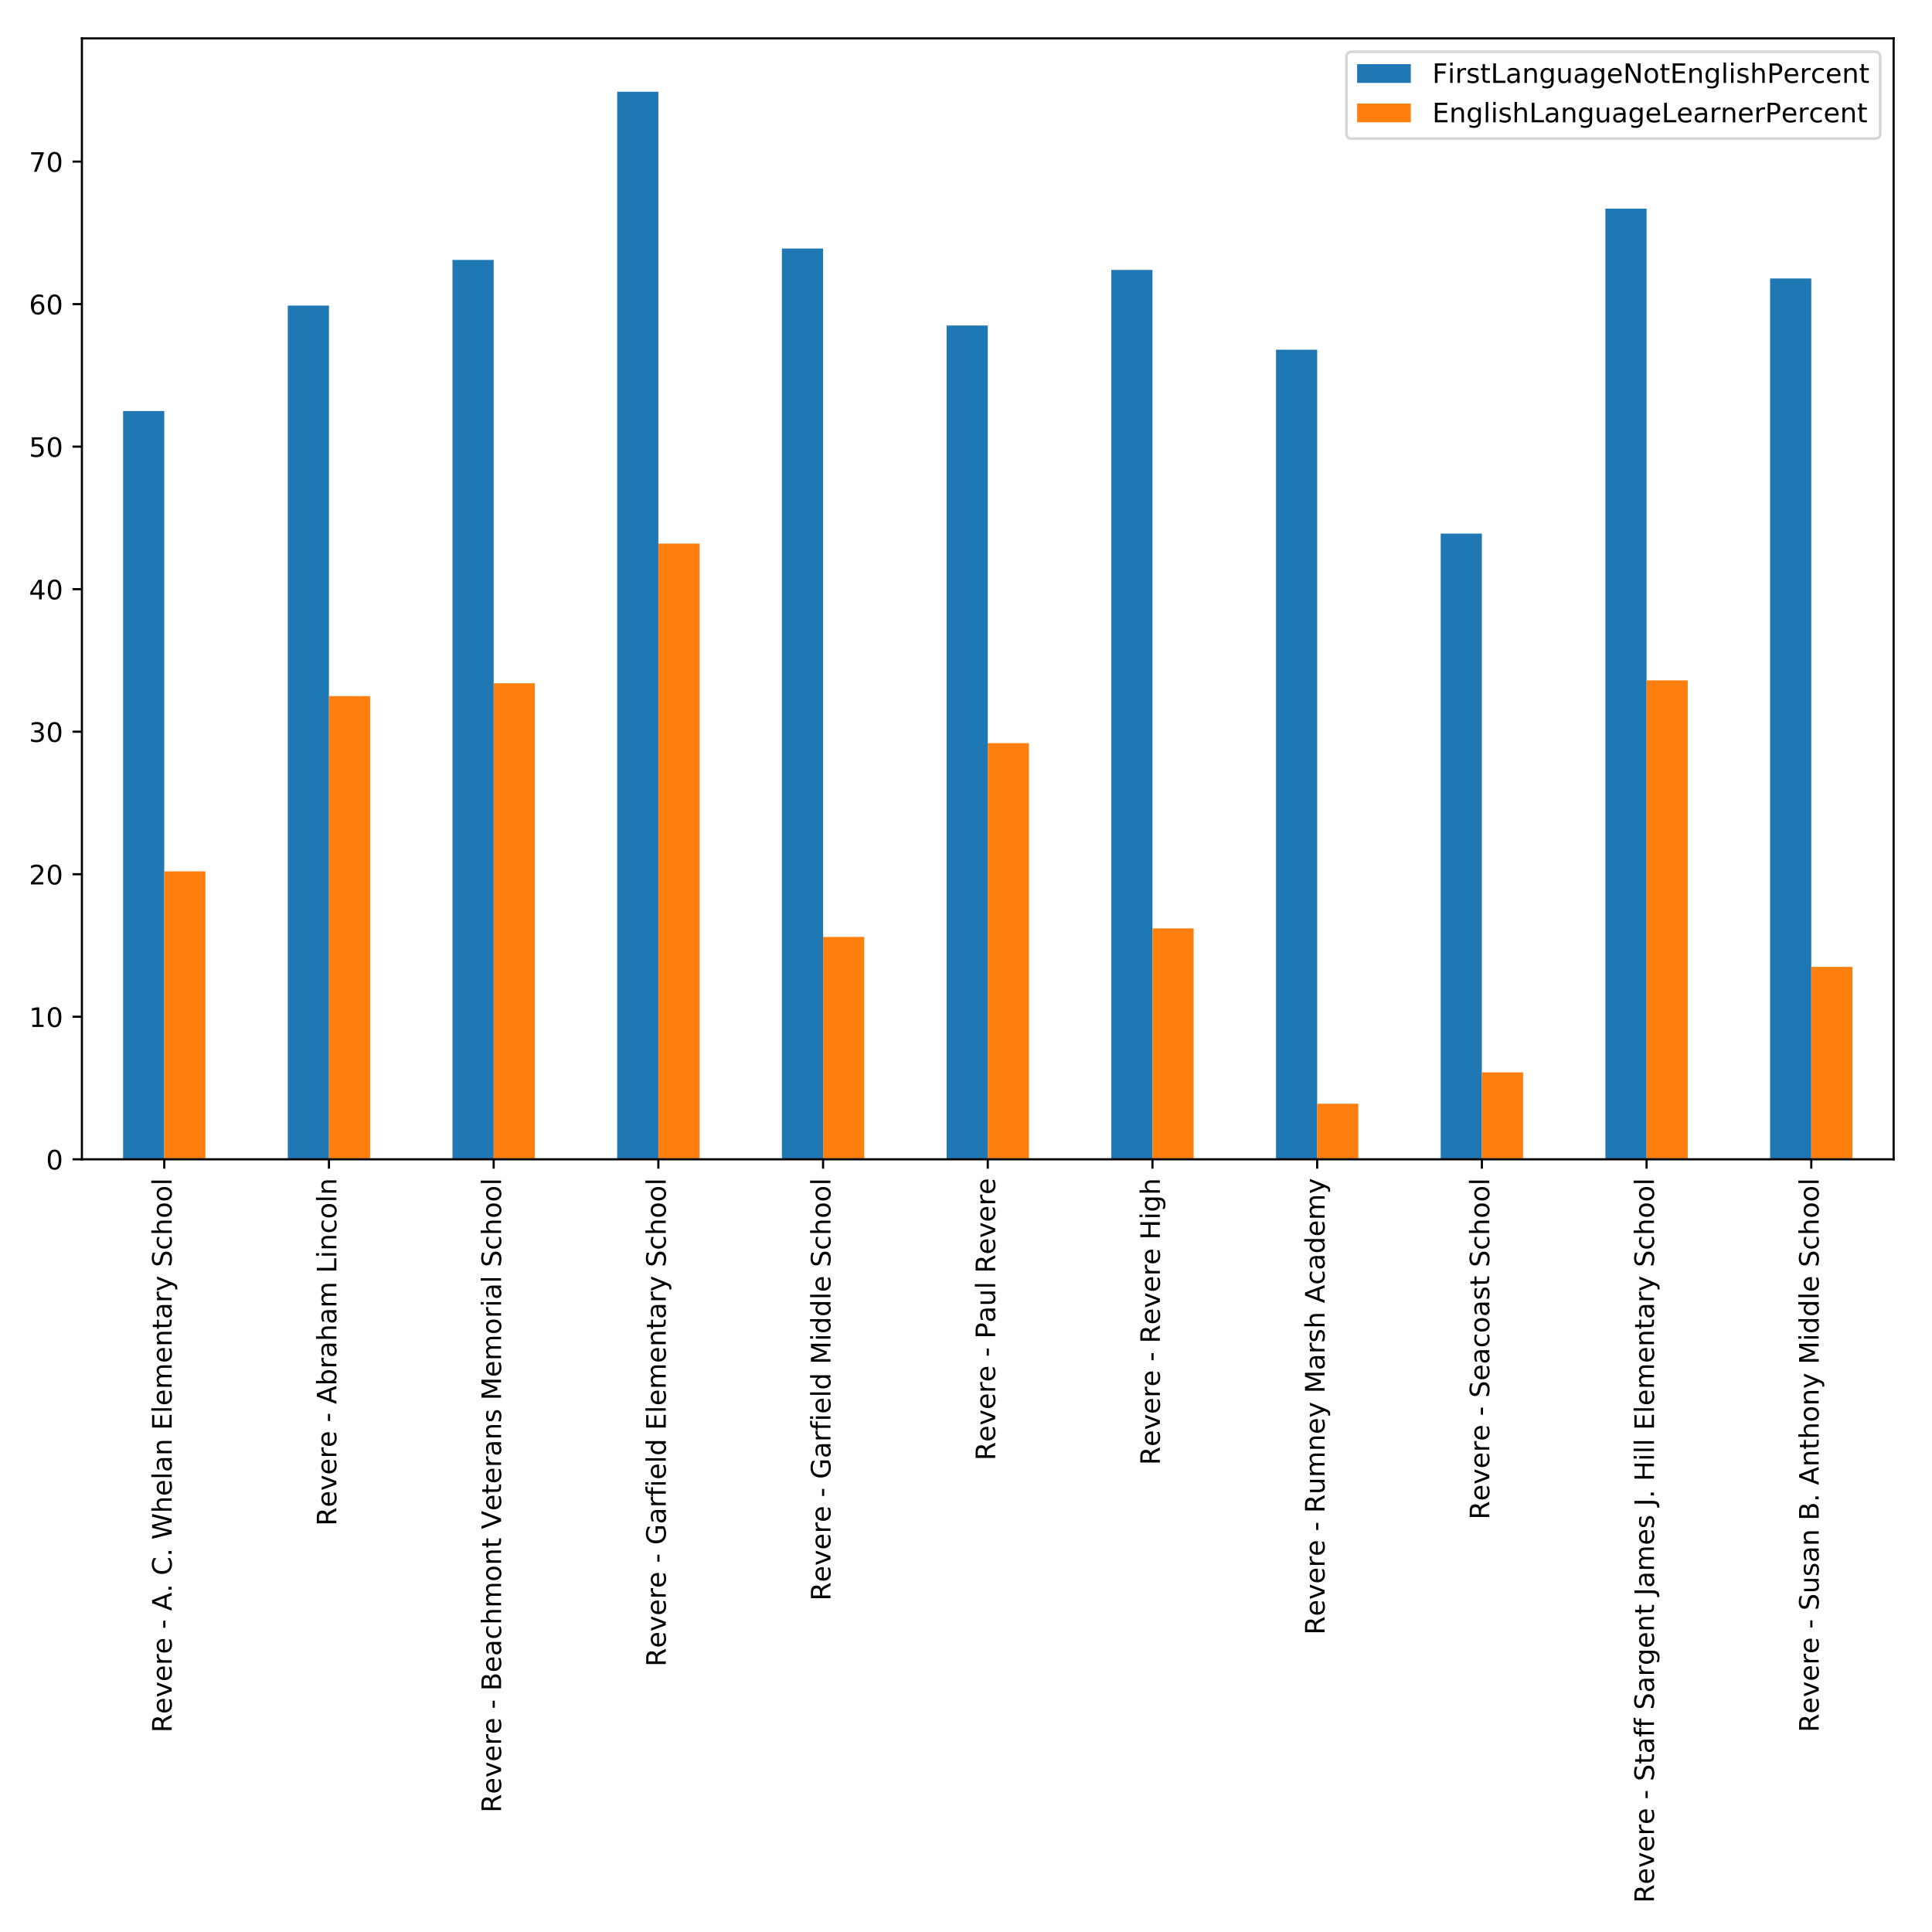 <?xml version="1.0" encoding="utf-8" standalone="no"?>
<!DOCTYPE svg PUBLIC "-//W3C//DTD SVG 1.1//EN"
  "http://www.w3.org/Graphics/SVG/1.1/DTD/svg11.dtd">
<!-- Created with matplotlib (http://matplotlib.org/) -->
<svg height="720pt" version="1.1" viewBox="0 0 720 720" width="720pt" xmlns="http://www.w3.org/2000/svg" xmlns:xlink="http://www.w3.org/1999/xlink">
 <defs>
  <style type="text/css">
*{stroke-linecap:butt;stroke-linejoin:round;}
  </style>
 </defs>
 <g id="figure_1">
  <g id="patch_1">
   <path d="M 0 720 
L 720 720 
L 720 0 
L 0 0 
z
" style="fill:#ffffff;"/>
  </g>
  <g id="axes_1">
   <g id="patch_2">
    <path d="M 30.525 432.033 
L 705.7 432.033 
L 705.7 14.3 
L 30.525 14.3 
z
" style="fill:#ffffff;"/>
   </g>
   <g id="patch_3">
    <path clip-path="url(#p89d0d210a7)" d="M 45.87 432.033 
L 61.215 432.033 
L 61.215 153.172 
L 45.87 153.172 
z
" style="fill:#1f77b4;"/>
   </g>
   <g id="patch_4">
    <path clip-path="url(#p89d0d210a7)" d="M 107.249 432.033 
L 122.594 432.033 
L 122.594 113.866 
L 107.249 113.866 
z
" style="fill:#1f77b4;"/>
   </g>
   <g id="patch_5">
    <path clip-path="url(#p89d0d210a7)" d="M 168.629 432.033 
L 183.974 432.033 
L 183.974 96.869 
L 168.629 96.869 
z
" style="fill:#1f77b4;"/>
   </g>
   <g id="patch_6">
    <path clip-path="url(#p89d0d210a7)" d="M 230.009 432.033 
L 245.353 432.033 
L 245.353 34.192 
L 230.009 34.192 
z
" style="fill:#1f77b4;"/>
   </g>
   <g id="patch_7">
    <path clip-path="url(#p89d0d210a7)" d="M 291.388 432.033 
L 306.733 432.033 
L 306.733 92.62 
L 291.388 92.62 
z
" style="fill:#1f77b4;"/>
   </g>
   <g id="patch_8">
    <path clip-path="url(#p89d0d210a7)" d="M 352.768 432.033 
L 368.113 432.033 
L 368.113 121.303 
L 352.768 121.303 
z
" style="fill:#1f77b4;"/>
   </g>
   <g id="patch_9">
    <path clip-path="url(#p89d0d210a7)" d="M 414.147 432.033 
L 429.492 432.033 
L 429.492 100.587 
L 414.147 100.587 
z
" style="fill:#1f77b4;"/>
   </g>
   <g id="patch_10">
    <path clip-path="url(#p89d0d210a7)" d="M 475.527 432.033 
L 490.872 432.033 
L 490.872 130.332 
L 475.527 130.332 
z
" style="fill:#1f77b4;"/>
   </g>
   <g id="patch_11">
    <path clip-path="url(#p89d0d210a7)" d="M 536.906 432.033 
L 552.251 432.033 
L 552.251 198.852 
L 536.906 198.852 
z
" style="fill:#1f77b4;"/>
   </g>
   <g id="patch_12">
    <path clip-path="url(#p89d0d210a7)" d="M 598.286 432.033 
L 613.631 432.033 
L 613.631 77.747 
L 598.286 77.747 
z
" style="fill:#1f77b4;"/>
   </g>
   <g id="patch_13">
    <path clip-path="url(#p89d0d210a7)" d="M 659.665 432.033 
L 675.01 432.033 
L 675.01 103.774 
L 659.665 103.774 
z
" style="fill:#1f77b4;"/>
   </g>
   <g id="patch_14">
    <path clip-path="url(#p89d0d210a7)" d="M 61.215 432.033 
L 76.56 432.033 
L 76.56 324.738 
L 61.215 324.738 
z
" style="fill:#ff7f0e;"/>
   </g>
   <g id="patch_15">
    <path clip-path="url(#p89d0d210a7)" d="M 122.594 432.033 
L 137.939 432.033 
L 137.939 259.405 
L 122.594 259.405 
z
" style="fill:#ff7f0e;"/>
   </g>
   <g id="patch_16">
    <path clip-path="url(#p89d0d210a7)" d="M 183.974 432.033 
L 199.319 432.033 
L 199.319 254.625 
L 183.974 254.625 
z
" style="fill:#ff7f0e;"/>
   </g>
   <g id="patch_17">
    <path clip-path="url(#p89d0d210a7)" d="M 245.353 432.033 
L 260.698 432.033 
L 260.698 202.571 
L 245.353 202.571 
z
" style="fill:#ff7f0e;"/>
   </g>
   <g id="patch_18">
    <path clip-path="url(#p89d0d210a7)" d="M 306.733 432.033 
L 322.078 432.033 
L 322.078 349.171 
L 306.733 349.171 
z
" style="fill:#ff7f0e;"/>
   </g>
   <g id="patch_19">
    <path clip-path="url(#p89d0d210a7)" d="M 368.113 432.033 
L 383.457 432.033 
L 383.457 276.933 
L 368.113 276.933 
z
" style="fill:#ff7f0e;"/>
   </g>
   <g id="patch_20">
    <path clip-path="url(#p89d0d210a7)" d="M 429.492 432.033 
L 444.837 432.033 
L 444.837 345.984 
L 429.492 345.984 
z
" style="fill:#ff7f0e;"/>
   </g>
   <g id="patch_21">
    <path clip-path="url(#p89d0d210a7)" d="M 490.872 432.033 
L 506.216 432.033 
L 506.216 411.317 
L 490.872 411.317 
z
" style="fill:#ff7f0e;"/>
   </g>
   <g id="patch_22">
    <path clip-path="url(#p89d0d210a7)" d="M 552.251 432.033 
L 567.596 432.033 
L 567.596 399.632 
L 552.251 399.632 
z
" style="fill:#ff7f0e;"/>
   </g>
   <g id="patch_23">
    <path clip-path="url(#p89d0d210a7)" d="M 613.631 432.033 
L 628.976 432.033 
L 628.976 253.562 
L 613.631 253.562 
z
" style="fill:#ff7f0e;"/>
   </g>
   <g id="patch_24">
    <path clip-path="url(#p89d0d210a7)" d="M 675.01 432.033 
L 690.355 432.033 
L 690.355 360.326 
L 675.01 360.326 
z
" style="fill:#ff7f0e;"/>
   </g>
   <g id="matplotlib.axis_1">
    <g id="xtick_1">
     <g id="line2d_1">
      <defs>
       <path d="M 0 0 
L 0 3.5 
" id="m351deb0504" style="stroke:#000000;stroke-width:0.8;"/>
      </defs>
      <g>
       <use style="stroke:#000000;stroke-width:0.8;" x="61.215" xlink:href="#m351deb0504" y="432.033"/>
      </g>
     </g>
     <g id="text_1">
      <!-- Revere - A. C. Whelan Elementary School -->
      <defs>
       <path d="M 44.391 34.188 
Q 47.562 33.109 50.562 29.594 
Q 53.562 26.078 56.594 19.922 
L 66.609 0 
L 56 0 
L 46.688 18.703 
Q 43.062 26.031 39.672 28.422 
Q 36.281 30.812 30.422 30.812 
L 19.672 30.812 
L 19.672 0 
L 9.812 0 
L 9.812 72.906 
L 32.078 72.906 
Q 44.578 72.906 50.734 67.672 
Q 56.891 62.453 56.891 51.906 
Q 56.891 45.016 53.688 40.469 
Q 50.484 35.938 44.391 34.188 
z
M 19.672 64.797 
L 19.672 38.922 
L 32.078 38.922 
Q 39.203 38.922 42.844 42.219 
Q 46.484 45.516 46.484 51.906 
Q 46.484 58.297 42.844 61.547 
Q 39.203 64.797 32.078 64.797 
z
" id="DejaVuSans-52"/>
       <path d="M 56.203 29.594 
L 56.203 25.203 
L 14.891 25.203 
Q 15.484 15.922 20.484 11.062 
Q 25.484 6.203 34.422 6.203 
Q 39.594 6.203 44.453 7.469 
Q 49.312 8.734 54.109 11.281 
L 54.109 2.781 
Q 49.266 0.734 44.188 -0.344 
Q 39.109 -1.422 33.891 -1.422 
Q 20.797 -1.422 13.156 6.188 
Q 5.516 13.812 5.516 26.812 
Q 5.516 40.234 12.766 48.109 
Q 20.016 56 32.328 56 
Q 43.359 56 49.781 48.891 
Q 56.203 41.797 56.203 29.594 
z
M 47.219 32.234 
Q 47.125 39.594 43.094 43.984 
Q 39.062 48.391 32.422 48.391 
Q 24.906 48.391 20.391 44.141 
Q 15.875 39.891 15.188 32.172 
z
" id="DejaVuSans-65"/>
       <path d="M 2.984 54.688 
L 12.5 54.688 
L 29.594 8.797 
L 46.688 54.688 
L 56.203 54.688 
L 35.688 0 
L 23.484 0 
z
" id="DejaVuSans-76"/>
       <path d="M 41.109 46.297 
Q 39.594 47.172 37.812 47.578 
Q 36.031 48 33.891 48 
Q 26.266 48 22.188 43.047 
Q 18.109 38.094 18.109 28.812 
L 18.109 0 
L 9.078 0 
L 9.078 54.688 
L 18.109 54.688 
L 18.109 46.188 
Q 20.953 51.172 25.484 53.578 
Q 30.031 56 36.531 56 
Q 37.453 56 38.578 55.875 
Q 39.703 55.766 41.062 55.516 
z
" id="DejaVuSans-72"/>
       <path id="DejaVuSans-20"/>
       <path d="M 4.891 31.391 
L 31.203 31.391 
L 31.203 23.391 
L 4.891 23.391 
z
" id="DejaVuSans-2d"/>
       <path d="M 34.188 63.188 
L 20.797 26.906 
L 47.609 26.906 
z
M 28.609 72.906 
L 39.797 72.906 
L 67.578 0 
L 57.328 0 
L 50.688 18.703 
L 17.828 18.703 
L 11.188 0 
L 0.781 0 
z
" id="DejaVuSans-41"/>
       <path d="M 10.688 12.406 
L 21 12.406 
L 21 0 
L 10.688 0 
z
" id="DejaVuSans-2e"/>
       <path d="M 64.406 67.281 
L 64.406 56.891 
Q 59.422 61.531 53.781 63.812 
Q 48.141 66.109 41.797 66.109 
Q 29.297 66.109 22.656 58.469 
Q 16.016 50.828 16.016 36.375 
Q 16.016 21.969 22.656 14.328 
Q 29.297 6.688 41.797 6.688 
Q 48.141 6.688 53.781 8.984 
Q 59.422 11.281 64.406 15.922 
L 64.406 5.609 
Q 59.234 2.094 53.438 0.328 
Q 47.656 -1.422 41.219 -1.422 
Q 24.656 -1.422 15.125 8.703 
Q 5.609 18.844 5.609 36.375 
Q 5.609 53.953 15.125 64.078 
Q 24.656 74.219 41.219 74.219 
Q 47.75 74.219 53.531 72.484 
Q 59.328 70.75 64.406 67.281 
z
" id="DejaVuSans-43"/>
       <path d="M 3.328 72.906 
L 13.281 72.906 
L 28.609 11.281 
L 43.891 72.906 
L 54.984 72.906 
L 70.312 11.281 
L 85.594 72.906 
L 95.609 72.906 
L 77.297 0 
L 64.891 0 
L 49.516 63.281 
L 33.984 0 
L 21.578 0 
z
" id="DejaVuSans-57"/>
       <path d="M 54.891 33.016 
L 54.891 0 
L 45.906 0 
L 45.906 32.719 
Q 45.906 40.484 42.875 44.328 
Q 39.844 48.188 33.797 48.188 
Q 26.516 48.188 22.312 43.547 
Q 18.109 38.922 18.109 30.906 
L 18.109 0 
L 9.078 0 
L 9.078 75.984 
L 18.109 75.984 
L 18.109 46.188 
Q 21.344 51.125 25.703 53.562 
Q 30.078 56 35.797 56 
Q 45.219 56 50.047 50.172 
Q 54.891 44.344 54.891 33.016 
z
" id="DejaVuSans-68"/>
       <path d="M 9.422 75.984 
L 18.406 75.984 
L 18.406 0 
L 9.422 0 
z
" id="DejaVuSans-6c"/>
       <path d="M 34.281 27.484 
Q 23.391 27.484 19.188 25 
Q 14.984 22.516 14.984 16.5 
Q 14.984 11.719 18.141 8.906 
Q 21.297 6.109 26.703 6.109 
Q 34.188 6.109 38.703 11.406 
Q 43.219 16.703 43.219 25.484 
L 43.219 27.484 
z
M 52.203 31.203 
L 52.203 0 
L 43.219 0 
L 43.219 8.297 
Q 40.141 3.328 35.547 0.953 
Q 30.953 -1.422 24.312 -1.422 
Q 15.922 -1.422 10.953 3.297 
Q 6 8.016 6 15.922 
Q 6 25.141 12.172 29.828 
Q 18.359 34.516 30.609 34.516 
L 43.219 34.516 
L 43.219 35.406 
Q 43.219 41.609 39.141 45 
Q 35.062 48.391 27.688 48.391 
Q 23 48.391 18.547 47.266 
Q 14.109 46.141 10.016 43.891 
L 10.016 52.203 
Q 14.938 54.109 19.578 55.047 
Q 24.219 56 28.609 56 
Q 40.484 56 46.344 49.844 
Q 52.203 43.703 52.203 31.203 
z
" id="DejaVuSans-61"/>
       <path d="M 54.891 33.016 
L 54.891 0 
L 45.906 0 
L 45.906 32.719 
Q 45.906 40.484 42.875 44.328 
Q 39.844 48.188 33.797 48.188 
Q 26.516 48.188 22.312 43.547 
Q 18.109 38.922 18.109 30.906 
L 18.109 0 
L 9.078 0 
L 9.078 54.688 
L 18.109 54.688 
L 18.109 46.188 
Q 21.344 51.125 25.703 53.562 
Q 30.078 56 35.797 56 
Q 45.219 56 50.047 50.172 
Q 54.891 44.344 54.891 33.016 
z
" id="DejaVuSans-6e"/>
       <path d="M 9.812 72.906 
L 55.906 72.906 
L 55.906 64.594 
L 19.672 64.594 
L 19.672 43.016 
L 54.391 43.016 
L 54.391 34.719 
L 19.672 34.719 
L 19.672 8.297 
L 56.781 8.297 
L 56.781 0 
L 9.812 0 
z
" id="DejaVuSans-45"/>
       <path d="M 52 44.188 
Q 55.375 50.25 60.062 53.125 
Q 64.75 56 71.094 56 
Q 79.641 56 84.281 50.016 
Q 88.922 44.047 88.922 33.016 
L 88.922 0 
L 79.891 0 
L 79.891 32.719 
Q 79.891 40.578 77.094 44.375 
Q 74.312 48.188 68.609 48.188 
Q 61.625 48.188 57.562 43.547 
Q 53.516 38.922 53.516 30.906 
L 53.516 0 
L 44.484 0 
L 44.484 32.719 
Q 44.484 40.625 41.703 44.406 
Q 38.922 48.188 33.109 48.188 
Q 26.219 48.188 22.156 43.531 
Q 18.109 38.875 18.109 30.906 
L 18.109 0 
L 9.078 0 
L 9.078 54.688 
L 18.109 54.688 
L 18.109 46.188 
Q 21.188 51.219 25.484 53.609 
Q 29.781 56 35.688 56 
Q 41.656 56 45.828 52.969 
Q 50 49.953 52 44.188 
z
" id="DejaVuSans-6d"/>
       <path d="M 18.312 70.219 
L 18.312 54.688 
L 36.812 54.688 
L 36.812 47.703 
L 18.312 47.703 
L 18.312 18.016 
Q 18.312 11.328 20.141 9.422 
Q 21.969 7.516 27.594 7.516 
L 36.812 7.516 
L 36.812 0 
L 27.594 0 
Q 17.188 0 13.234 3.875 
Q 9.281 7.766 9.281 18.016 
L 9.281 47.703 
L 2.688 47.703 
L 2.688 54.688 
L 9.281 54.688 
L 9.281 70.219 
z
" id="DejaVuSans-74"/>
       <path d="M 32.172 -5.078 
Q 28.375 -14.844 24.75 -17.812 
Q 21.141 -20.797 15.094 -20.797 
L 7.906 -20.797 
L 7.906 -13.281 
L 13.188 -13.281 
Q 16.891 -13.281 18.938 -11.516 
Q 21 -9.766 23.484 -3.219 
L 25.094 0.875 
L 2.984 54.688 
L 12.5 54.688 
L 29.594 11.922 
L 46.688 54.688 
L 56.203 54.688 
z
" id="DejaVuSans-79"/>
       <path d="M 53.516 70.516 
L 53.516 60.891 
Q 47.906 63.578 42.922 64.891 
Q 37.938 66.219 33.297 66.219 
Q 25.25 66.219 20.875 63.094 
Q 16.5 59.969 16.5 54.203 
Q 16.5 49.359 19.406 46.891 
Q 22.312 44.438 30.422 42.922 
L 36.375 41.703 
Q 47.406 39.594 52.656 34.297 
Q 57.906 29 57.906 20.125 
Q 57.906 9.516 50.797 4.047 
Q 43.703 -1.422 29.984 -1.422 
Q 24.812 -1.422 18.969 -0.25 
Q 13.141 0.922 6.891 3.219 
L 6.891 13.375 
Q 12.891 10.016 18.656 8.297 
Q 24.422 6.594 29.984 6.594 
Q 38.422 6.594 43.016 9.906 
Q 47.609 13.234 47.609 19.391 
Q 47.609 24.75 44.312 27.781 
Q 41.016 30.812 33.5 32.328 
L 27.484 33.5 
Q 16.453 35.688 11.516 40.375 
Q 6.594 45.062 6.594 53.422 
Q 6.594 63.094 13.406 68.656 
Q 20.219 74.219 32.172 74.219 
Q 37.312 74.219 42.625 73.281 
Q 47.953 72.359 53.516 70.516 
z
" id="DejaVuSans-53"/>
       <path d="M 48.781 52.594 
L 48.781 44.188 
Q 44.969 46.297 41.141 47.344 
Q 37.312 48.391 33.406 48.391 
Q 24.656 48.391 19.812 42.844 
Q 14.984 37.312 14.984 27.297 
Q 14.984 17.281 19.812 11.734 
Q 24.656 6.203 33.406 6.203 
Q 37.312 6.203 41.141 7.25 
Q 44.969 8.297 48.781 10.406 
L 48.781 2.094 
Q 45.016 0.344 40.984 -0.531 
Q 36.969 -1.422 32.422 -1.422 
Q 20.062 -1.422 12.781 6.344 
Q 5.516 14.109 5.516 27.297 
Q 5.516 40.672 12.859 48.328 
Q 20.219 56 33.016 56 
Q 37.156 56 41.109 55.141 
Q 45.062 54.297 48.781 52.594 
z
" id="DejaVuSans-63"/>
       <path d="M 30.609 48.391 
Q 23.391 48.391 19.188 42.75 
Q 14.984 37.109 14.984 27.297 
Q 14.984 17.484 19.156 11.844 
Q 23.344 6.203 30.609 6.203 
Q 37.797 6.203 41.984 11.859 
Q 46.188 17.531 46.188 27.297 
Q 46.188 37.016 41.984 42.703 
Q 37.797 48.391 30.609 48.391 
z
M 30.609 56 
Q 42.328 56 49.016 48.375 
Q 55.719 40.766 55.719 27.297 
Q 55.719 13.875 49.016 6.219 
Q 42.328 -1.422 30.609 -1.422 
Q 18.844 -1.422 12.172 6.219 
Q 5.516 13.875 5.516 27.297 
Q 5.516 40.766 12.172 48.375 
Q 18.844 56 30.609 56 
z
" id="DejaVuSans-6f"/>
      </defs>
      <g transform="translate(63.974 645.697)rotate(-90)scale(0.1 -0.1)">
       <use xlink:href="#DejaVuSans-52"/>
       <use x="69.42" xlink:href="#DejaVuSans-65"/>
       <use x="130.943" xlink:href="#DejaVuSans-76"/>
       <use x="190.123" xlink:href="#DejaVuSans-65"/>
       <use x="251.646" xlink:href="#DejaVuSans-72"/>
       <use x="292.729" xlink:href="#DejaVuSans-65"/>
       <use x="354.252" xlink:href="#DejaVuSans-20"/>
       <use x="386.039" xlink:href="#DejaVuSans-2d"/>
       <use x="422.123" xlink:href="#DejaVuSans-20"/>
       <use x="453.91" xlink:href="#DejaVuSans-41"/>
       <use x="522.303" xlink:href="#DejaVuSans-2e"/>
       <use x="554.09" xlink:href="#DejaVuSans-20"/>
       <use x="585.877" xlink:href="#DejaVuSans-43"/>
       <use x="655.701" xlink:href="#DejaVuSans-2e"/>
       <use x="687.488" xlink:href="#DejaVuSans-20"/>
       <use x="719.275" xlink:href="#DejaVuSans-57"/>
       <use x="818.152" xlink:href="#DejaVuSans-68"/>
       <use x="881.531" xlink:href="#DejaVuSans-65"/>
       <use x="943.055" xlink:href="#DejaVuSans-6c"/>
       <use x="970.838" xlink:href="#DejaVuSans-61"/>
       <use x="1032.117" xlink:href="#DejaVuSans-6e"/>
       <use x="1095.496" xlink:href="#DejaVuSans-20"/>
       <use x="1127.283" xlink:href="#DejaVuSans-45"/>
       <use x="1190.467" xlink:href="#DejaVuSans-6c"/>
       <use x="1218.25" xlink:href="#DejaVuSans-65"/>
       <use x="1279.773" xlink:href="#DejaVuSans-6d"/>
       <use x="1377.186" xlink:href="#DejaVuSans-65"/>
       <use x="1438.709" xlink:href="#DejaVuSans-6e"/>
       <use x="1502.088" xlink:href="#DejaVuSans-74"/>
       <use x="1541.297" xlink:href="#DejaVuSans-61"/>
       <use x="1602.576" xlink:href="#DejaVuSans-72"/>
       <use x="1643.689" xlink:href="#DejaVuSans-79"/>
       <use x="1702.869" xlink:href="#DejaVuSans-20"/>
       <use x="1734.656" xlink:href="#DejaVuSans-53"/>
       <use x="1798.133" xlink:href="#DejaVuSans-63"/>
       <use x="1853.113" xlink:href="#DejaVuSans-68"/>
       <use x="1916.492" xlink:href="#DejaVuSans-6f"/>
       <use x="1977.674" xlink:href="#DejaVuSans-6f"/>
       <use x="2038.855" xlink:href="#DejaVuSans-6c"/>
      </g>
     </g>
    </g>
    <g id="xtick_2">
     <g id="line2d_2">
      <g>
       <use style="stroke:#000000;stroke-width:0.8;" x="122.594" xlink:href="#m351deb0504" y="432.033"/>
      </g>
     </g>
     <g id="text_2">
      <!-- Revere - Abraham Lincoln -->
      <defs>
       <path d="M 48.688 27.297 
Q 48.688 37.203 44.609 42.844 
Q 40.531 48.484 33.406 48.484 
Q 26.266 48.484 22.188 42.844 
Q 18.109 37.203 18.109 27.297 
Q 18.109 17.391 22.188 11.75 
Q 26.266 6.109 33.406 6.109 
Q 40.531 6.109 44.609 11.75 
Q 48.688 17.391 48.688 27.297 
z
M 18.109 46.391 
Q 20.953 51.266 25.266 53.625 
Q 29.594 56 35.594 56 
Q 45.562 56 51.781 48.094 
Q 58.016 40.188 58.016 27.297 
Q 58.016 14.406 51.781 6.484 
Q 45.562 -1.422 35.594 -1.422 
Q 29.594 -1.422 25.266 0.953 
Q 20.953 3.328 18.109 8.203 
L 18.109 0 
L 9.078 0 
L 9.078 75.984 
L 18.109 75.984 
z
" id="DejaVuSans-62"/>
       <path d="M 9.812 72.906 
L 19.672 72.906 
L 19.672 8.297 
L 55.172 8.297 
L 55.172 0 
L 9.812 0 
z
" id="DejaVuSans-4c"/>
       <path d="M 9.422 54.688 
L 18.406 54.688 
L 18.406 0 
L 9.422 0 
z
M 9.422 75.984 
L 18.406 75.984 
L 18.406 64.594 
L 9.422 64.594 
z
" id="DejaVuSans-69"/>
      </defs>
      <g transform="translate(125.354 568.658)rotate(-90)scale(0.1 -0.1)">
       <use xlink:href="#DejaVuSans-52"/>
       <use x="69.42" xlink:href="#DejaVuSans-65"/>
       <use x="130.943" xlink:href="#DejaVuSans-76"/>
       <use x="190.123" xlink:href="#DejaVuSans-65"/>
       <use x="251.646" xlink:href="#DejaVuSans-72"/>
       <use x="292.729" xlink:href="#DejaVuSans-65"/>
       <use x="354.252" xlink:href="#DejaVuSans-20"/>
       <use x="386.039" xlink:href="#DejaVuSans-2d"/>
       <use x="422.123" xlink:href="#DejaVuSans-20"/>
       <use x="453.91" xlink:href="#DejaVuSans-41"/>
       <use x="522.318" xlink:href="#DejaVuSans-62"/>
       <use x="585.795" xlink:href="#DejaVuSans-72"/>
       <use x="626.908" xlink:href="#DejaVuSans-61"/>
       <use x="688.188" xlink:href="#DejaVuSans-68"/>
       <use x="751.566" xlink:href="#DejaVuSans-61"/>
       <use x="812.846" xlink:href="#DejaVuSans-6d"/>
       <use x="910.258" xlink:href="#DejaVuSans-20"/>
       <use x="942.045" xlink:href="#DejaVuSans-4c"/>
       <use x="997.758" xlink:href="#DejaVuSans-69"/>
       <use x="1025.541" xlink:href="#DejaVuSans-6e"/>
       <use x="1088.92" xlink:href="#DejaVuSans-63"/>
       <use x="1143.9" xlink:href="#DejaVuSans-6f"/>
       <use x="1205.082" xlink:href="#DejaVuSans-6c"/>
       <use x="1232.865" xlink:href="#DejaVuSans-6e"/>
      </g>
     </g>
    </g>
    <g id="xtick_3">
     <g id="line2d_3">
      <g>
       <use style="stroke:#000000;stroke-width:0.8;" x="183.974" xlink:href="#m351deb0504" y="432.033"/>
      </g>
     </g>
     <g id="text_3">
      <!-- Revere - Beachmont Veterans Memorial School -->
      <defs>
       <path d="M 19.672 34.812 
L 19.672 8.109 
L 35.5 8.109 
Q 43.453 8.109 47.281 11.406 
Q 51.125 14.703 51.125 21.484 
Q 51.125 28.328 47.281 31.562 
Q 43.453 34.812 35.5 34.812 
z
M 19.672 64.797 
L 19.672 42.828 
L 34.281 42.828 
Q 41.5 42.828 45.031 45.531 
Q 48.578 48.25 48.578 53.812 
Q 48.578 59.328 45.031 62.062 
Q 41.5 64.797 34.281 64.797 
z
M 9.812 72.906 
L 35.016 72.906 
Q 46.297 72.906 52.391 68.219 
Q 58.5 63.531 58.5 54.891 
Q 58.5 48.188 55.375 44.234 
Q 52.25 40.281 46.188 39.312 
Q 53.469 37.75 57.5 32.781 
Q 61.531 27.828 61.531 20.406 
Q 61.531 10.641 54.891 5.312 
Q 48.25 0 35.984 0 
L 9.812 0 
z
" id="DejaVuSans-42"/>
       <path d="M 28.609 0 
L 0.781 72.906 
L 11.078 72.906 
L 34.188 11.531 
L 57.328 72.906 
L 67.578 72.906 
L 39.797 0 
z
" id="DejaVuSans-56"/>
       <path d="M 44.281 53.078 
L 44.281 44.578 
Q 40.484 46.531 36.375 47.5 
Q 32.281 48.484 27.875 48.484 
Q 21.188 48.484 17.844 46.438 
Q 14.5 44.391 14.5 40.281 
Q 14.5 37.156 16.891 35.375 
Q 19.281 33.594 26.516 31.984 
L 29.594 31.297 
Q 39.156 29.25 43.188 25.516 
Q 47.219 21.781 47.219 15.094 
Q 47.219 7.469 41.188 3.016 
Q 35.156 -1.422 24.609 -1.422 
Q 20.219 -1.422 15.453 -0.562 
Q 10.688 0.297 5.422 2 
L 5.422 11.281 
Q 10.406 8.688 15.234 7.391 
Q 20.062 6.109 24.812 6.109 
Q 31.156 6.109 34.562 8.281 
Q 37.984 10.453 37.984 14.406 
Q 37.984 18.062 35.516 20.016 
Q 33.062 21.969 24.703 23.781 
L 21.578 24.516 
Q 13.234 26.266 9.516 29.906 
Q 5.812 33.547 5.812 39.891 
Q 5.812 47.609 11.281 51.797 
Q 16.75 56 26.812 56 
Q 31.781 56 36.172 55.266 
Q 40.578 54.547 44.281 53.078 
z
" id="DejaVuSans-73"/>
       <path d="M 9.812 72.906 
L 24.516 72.906 
L 43.109 23.297 
L 61.812 72.906 
L 76.516 72.906 
L 76.516 0 
L 66.891 0 
L 66.891 64.016 
L 48.094 14.016 
L 38.188 14.016 
L 19.391 64.016 
L 19.391 0 
L 9.812 0 
z
" id="DejaVuSans-4d"/>
      </defs>
      <g transform="translate(186.733 675.533)rotate(-90)scale(0.1 -0.1)">
       <use xlink:href="#DejaVuSans-52"/>
       <use x="69.42" xlink:href="#DejaVuSans-65"/>
       <use x="130.943" xlink:href="#DejaVuSans-76"/>
       <use x="190.123" xlink:href="#DejaVuSans-65"/>
       <use x="251.646" xlink:href="#DejaVuSans-72"/>
       <use x="292.729" xlink:href="#DejaVuSans-65"/>
       <use x="354.252" xlink:href="#DejaVuSans-20"/>
       <use x="386.039" xlink:href="#DejaVuSans-2d"/>
       <use x="422.123" xlink:href="#DejaVuSans-20"/>
       <use x="453.91" xlink:href="#DejaVuSans-42"/>
       <use x="522.514" xlink:href="#DejaVuSans-65"/>
       <use x="584.037" xlink:href="#DejaVuSans-61"/>
       <use x="645.316" xlink:href="#DejaVuSans-63"/>
       <use x="700.297" xlink:href="#DejaVuSans-68"/>
       <use x="763.676" xlink:href="#DejaVuSans-6d"/>
       <use x="861.088" xlink:href="#DejaVuSans-6f"/>
       <use x="922.27" xlink:href="#DejaVuSans-6e"/>
       <use x="985.648" xlink:href="#DejaVuSans-74"/>
       <use x="1024.857" xlink:href="#DejaVuSans-20"/>
       <use x="1056.645" xlink:href="#DejaVuSans-56"/>
       <use x="1124.943" xlink:href="#DejaVuSans-65"/>
       <use x="1186.467" xlink:href="#DejaVuSans-74"/>
       <use x="1225.676" xlink:href="#DejaVuSans-65"/>
       <use x="1287.199" xlink:href="#DejaVuSans-72"/>
       <use x="1328.312" xlink:href="#DejaVuSans-61"/>
       <use x="1389.592" xlink:href="#DejaVuSans-6e"/>
       <use x="1452.971" xlink:href="#DejaVuSans-73"/>
       <use x="1505.07" xlink:href="#DejaVuSans-20"/>
       <use x="1536.857" xlink:href="#DejaVuSans-4d"/>
       <use x="1623.137" xlink:href="#DejaVuSans-65"/>
       <use x="1684.66" xlink:href="#DejaVuSans-6d"/>
       <use x="1782.072" xlink:href="#DejaVuSans-6f"/>
       <use x="1843.254" xlink:href="#DejaVuSans-72"/>
       <use x="1884.367" xlink:href="#DejaVuSans-69"/>
       <use x="1912.15" xlink:href="#DejaVuSans-61"/>
       <use x="1973.43" xlink:href="#DejaVuSans-6c"/>
       <use x="2001.213" xlink:href="#DejaVuSans-20"/>
       <use x="2033" xlink:href="#DejaVuSans-53"/>
       <use x="2096.477" xlink:href="#DejaVuSans-63"/>
       <use x="2151.457" xlink:href="#DejaVuSans-68"/>
       <use x="2214.836" xlink:href="#DejaVuSans-6f"/>
       <use x="2276.018" xlink:href="#DejaVuSans-6f"/>
       <use x="2337.199" xlink:href="#DejaVuSans-6c"/>
      </g>
     </g>
    </g>
    <g id="xtick_4">
     <g id="line2d_4">
      <g>
       <use style="stroke:#000000;stroke-width:0.8;" x="245.353" xlink:href="#m351deb0504" y="432.033"/>
      </g>
     </g>
     <g id="text_4">
      <!-- Revere - Garfield Elementary School -->
      <defs>
       <path d="M 59.516 10.406 
L 59.516 29.984 
L 43.406 29.984 
L 43.406 38.094 
L 69.281 38.094 
L 69.281 6.781 
Q 63.578 2.734 56.688 0.656 
Q 49.812 -1.422 42 -1.422 
Q 24.906 -1.422 15.25 8.562 
Q 5.609 18.562 5.609 36.375 
Q 5.609 54.25 15.25 64.234 
Q 24.906 74.219 42 74.219 
Q 49.125 74.219 55.547 72.453 
Q 61.969 70.703 67.391 67.281 
L 67.391 56.781 
Q 61.922 61.422 55.766 63.766 
Q 49.609 66.109 42.828 66.109 
Q 29.438 66.109 22.719 58.641 
Q 16.016 51.172 16.016 36.375 
Q 16.016 21.625 22.719 14.156 
Q 29.438 6.688 42.828 6.688 
Q 48.047 6.688 52.141 7.594 
Q 56.25 8.5 59.516 10.406 
z
" id="DejaVuSans-47"/>
       <path d="M 37.109 75.984 
L 37.109 68.5 
L 28.516 68.5 
Q 23.688 68.5 21.797 66.547 
Q 19.922 64.594 19.922 59.516 
L 19.922 54.688 
L 34.719 54.688 
L 34.719 47.703 
L 19.922 47.703 
L 19.922 0 
L 10.891 0 
L 10.891 47.703 
L 2.297 47.703 
L 2.297 54.688 
L 10.891 54.688 
L 10.891 58.5 
Q 10.891 67.625 15.141 71.797 
Q 19.391 75.984 28.609 75.984 
z
" id="DejaVuSans-66"/>
       <path d="M 45.406 46.391 
L 45.406 75.984 
L 54.391 75.984 
L 54.391 0 
L 45.406 0 
L 45.406 8.203 
Q 42.578 3.328 38.25 0.953 
Q 33.938 -1.422 27.875 -1.422 
Q 17.969 -1.422 11.734 6.484 
Q 5.516 14.406 5.516 27.297 
Q 5.516 40.188 11.734 48.094 
Q 17.969 56 27.875 56 
Q 33.938 56 38.25 53.625 
Q 42.578 51.266 45.406 46.391 
z
M 14.797 27.297 
Q 14.797 17.391 18.875 11.75 
Q 22.953 6.109 30.078 6.109 
Q 37.203 6.109 41.297 11.75 
Q 45.406 17.391 45.406 27.297 
Q 45.406 37.203 41.297 42.844 
Q 37.203 48.484 30.078 48.484 
Q 22.953 48.484 18.875 42.844 
Q 14.797 37.203 14.797 27.297 
z
" id="DejaVuSans-64"/>
      </defs>
      <g transform="translate(248.113 621.106)rotate(-90)scale(0.1 -0.1)">
       <use xlink:href="#DejaVuSans-52"/>
       <use x="69.42" xlink:href="#DejaVuSans-65"/>
       <use x="130.943" xlink:href="#DejaVuSans-76"/>
       <use x="190.123" xlink:href="#DejaVuSans-65"/>
       <use x="251.646" xlink:href="#DejaVuSans-72"/>
       <use x="292.729" xlink:href="#DejaVuSans-65"/>
       <use x="354.252" xlink:href="#DejaVuSans-20"/>
       <use x="386.039" xlink:href="#DejaVuSans-2d"/>
       <use x="422.123" xlink:href="#DejaVuSans-20"/>
       <use x="453.91" xlink:href="#DejaVuSans-47"/>
       <use x="531.4" xlink:href="#DejaVuSans-61"/>
       <use x="592.68" xlink:href="#DejaVuSans-72"/>
       <use x="633.793" xlink:href="#DejaVuSans-66"/>
       <use x="668.998" xlink:href="#DejaVuSans-69"/>
       <use x="696.781" xlink:href="#DejaVuSans-65"/>
       <use x="758.305" xlink:href="#DejaVuSans-6c"/>
       <use x="786.088" xlink:href="#DejaVuSans-64"/>
       <use x="849.564" xlink:href="#DejaVuSans-20"/>
       <use x="881.352" xlink:href="#DejaVuSans-45"/>
       <use x="944.535" xlink:href="#DejaVuSans-6c"/>
       <use x="972.318" xlink:href="#DejaVuSans-65"/>
       <use x="1033.842" xlink:href="#DejaVuSans-6d"/>
       <use x="1131.254" xlink:href="#DejaVuSans-65"/>
       <use x="1192.777" xlink:href="#DejaVuSans-6e"/>
       <use x="1256.156" xlink:href="#DejaVuSans-74"/>
       <use x="1295.365" xlink:href="#DejaVuSans-61"/>
       <use x="1356.645" xlink:href="#DejaVuSans-72"/>
       <use x="1397.758" xlink:href="#DejaVuSans-79"/>
       <use x="1456.938" xlink:href="#DejaVuSans-20"/>
       <use x="1488.725" xlink:href="#DejaVuSans-53"/>
       <use x="1552.201" xlink:href="#DejaVuSans-63"/>
       <use x="1607.182" xlink:href="#DejaVuSans-68"/>
       <use x="1670.561" xlink:href="#DejaVuSans-6f"/>
       <use x="1731.742" xlink:href="#DejaVuSans-6f"/>
       <use x="1792.924" xlink:href="#DejaVuSans-6c"/>
      </g>
     </g>
    </g>
    <g id="xtick_5">
     <g id="line2d_5">
      <g>
       <use style="stroke:#000000;stroke-width:0.8;" x="306.733" xlink:href="#m351deb0504" y="432.033"/>
      </g>
     </g>
     <g id="text_5">
      <!-- Revere - Garfield Middle School -->
      <g transform="translate(309.492 596.581)rotate(-90)scale(0.1 -0.1)">
       <use xlink:href="#DejaVuSans-52"/>
       <use x="69.42" xlink:href="#DejaVuSans-65"/>
       <use x="130.943" xlink:href="#DejaVuSans-76"/>
       <use x="190.123" xlink:href="#DejaVuSans-65"/>
       <use x="251.646" xlink:href="#DejaVuSans-72"/>
       <use x="292.729" xlink:href="#DejaVuSans-65"/>
       <use x="354.252" xlink:href="#DejaVuSans-20"/>
       <use x="386.039" xlink:href="#DejaVuSans-2d"/>
       <use x="422.123" xlink:href="#DejaVuSans-20"/>
       <use x="453.91" xlink:href="#DejaVuSans-47"/>
       <use x="531.4" xlink:href="#DejaVuSans-61"/>
       <use x="592.68" xlink:href="#DejaVuSans-72"/>
       <use x="633.793" xlink:href="#DejaVuSans-66"/>
       <use x="668.998" xlink:href="#DejaVuSans-69"/>
       <use x="696.781" xlink:href="#DejaVuSans-65"/>
       <use x="758.305" xlink:href="#DejaVuSans-6c"/>
       <use x="786.088" xlink:href="#DejaVuSans-64"/>
       <use x="849.564" xlink:href="#DejaVuSans-20"/>
       <use x="881.352" xlink:href="#DejaVuSans-4d"/>
       <use x="967.631" xlink:href="#DejaVuSans-69"/>
       <use x="995.414" xlink:href="#DejaVuSans-64"/>
       <use x="1058.891" xlink:href="#DejaVuSans-64"/>
       <use x="1122.367" xlink:href="#DejaVuSans-6c"/>
       <use x="1150.15" xlink:href="#DejaVuSans-65"/>
       <use x="1211.674" xlink:href="#DejaVuSans-20"/>
       <use x="1243.461" xlink:href="#DejaVuSans-53"/>
       <use x="1306.938" xlink:href="#DejaVuSans-63"/>
       <use x="1361.918" xlink:href="#DejaVuSans-68"/>
       <use x="1425.297" xlink:href="#DejaVuSans-6f"/>
       <use x="1486.479" xlink:href="#DejaVuSans-6f"/>
       <use x="1547.66" xlink:href="#DejaVuSans-6c"/>
      </g>
     </g>
    </g>
    <g id="xtick_6">
     <g id="line2d_6">
      <g>
       <use style="stroke:#000000;stroke-width:0.8;" x="368.113" xlink:href="#m351deb0504" y="432.033"/>
      </g>
     </g>
     <g id="text_6">
      <!-- Revere - Paul Revere -->
      <defs>
       <path d="M 19.672 64.797 
L 19.672 37.406 
L 32.078 37.406 
Q 38.969 37.406 42.719 40.969 
Q 46.484 44.531 46.484 51.125 
Q 46.484 57.672 42.719 61.234 
Q 38.969 64.797 32.078 64.797 
z
M 9.812 72.906 
L 32.078 72.906 
Q 44.344 72.906 50.609 67.359 
Q 56.891 61.812 56.891 51.125 
Q 56.891 40.328 50.609 34.812 
Q 44.344 29.297 32.078 29.297 
L 19.672 29.297 
L 19.672 0 
L 9.812 0 
z
" id="DejaVuSans-50"/>
       <path d="M 8.5 21.578 
L 8.5 54.688 
L 17.484 54.688 
L 17.484 21.922 
Q 17.484 14.156 20.5 10.266 
Q 23.531 6.391 29.594 6.391 
Q 36.859 6.391 41.078 11.031 
Q 45.312 15.672 45.312 23.688 
L 45.312 54.688 
L 54.297 54.688 
L 54.297 0 
L 45.312 0 
L 45.312 8.406 
Q 42.047 3.422 37.719 1 
Q 33.406 -1.422 27.688 -1.422 
Q 18.266 -1.422 13.375 4.438 
Q 8.5 10.297 8.5 21.578 
z
M 31.109 56 
z
" id="DejaVuSans-75"/>
      </defs>
      <g transform="translate(370.872 544.298)rotate(-90)scale(0.1 -0.1)">
       <use xlink:href="#DejaVuSans-52"/>
       <use x="69.42" xlink:href="#DejaVuSans-65"/>
       <use x="130.943" xlink:href="#DejaVuSans-76"/>
       <use x="190.123" xlink:href="#DejaVuSans-65"/>
       <use x="251.646" xlink:href="#DejaVuSans-72"/>
       <use x="292.729" xlink:href="#DejaVuSans-65"/>
       <use x="354.252" xlink:href="#DejaVuSans-20"/>
       <use x="386.039" xlink:href="#DejaVuSans-2d"/>
       <use x="422.123" xlink:href="#DejaVuSans-20"/>
       <use x="453.91" xlink:href="#DejaVuSans-50"/>
       <use x="514.15" xlink:href="#DejaVuSans-61"/>
       <use x="575.43" xlink:href="#DejaVuSans-75"/>
       <use x="638.809" xlink:href="#DejaVuSans-6c"/>
       <use x="666.592" xlink:href="#DejaVuSans-20"/>
       <use x="698.379" xlink:href="#DejaVuSans-52"/>
       <use x="767.799" xlink:href="#DejaVuSans-65"/>
       <use x="829.322" xlink:href="#DejaVuSans-76"/>
       <use x="888.502" xlink:href="#DejaVuSans-65"/>
       <use x="950.025" xlink:href="#DejaVuSans-72"/>
       <use x="991.107" xlink:href="#DejaVuSans-65"/>
      </g>
     </g>
    </g>
    <g id="xtick_7">
     <g id="line2d_7">
      <g>
       <use style="stroke:#000000;stroke-width:0.8;" x="429.492" xlink:href="#m351deb0504" y="432.033"/>
      </g>
     </g>
     <g id="text_7">
      <!-- Revere - Revere High -->
      <defs>
       <path d="M 9.812 72.906 
L 19.672 72.906 
L 19.672 43.016 
L 55.516 43.016 
L 55.516 72.906 
L 65.375 72.906 
L 65.375 0 
L 55.516 0 
L 55.516 34.719 
L 19.672 34.719 
L 19.672 0 
L 9.812 0 
z
" id="DejaVuSans-48"/>
       <path d="M 45.406 27.984 
Q 45.406 37.75 41.375 43.109 
Q 37.359 48.484 30.078 48.484 
Q 22.859 48.484 18.828 43.109 
Q 14.797 37.75 14.797 27.984 
Q 14.797 18.266 18.828 12.891 
Q 22.859 7.516 30.078 7.516 
Q 37.359 7.516 41.375 12.891 
Q 45.406 18.266 45.406 27.984 
z
M 54.391 6.781 
Q 54.391 -7.172 48.188 -13.984 
Q 42 -20.797 29.203 -20.797 
Q 24.469 -20.797 20.266 -20.094 
Q 16.062 -19.391 12.109 -17.922 
L 12.109 -9.188 
Q 16.062 -11.328 19.922 -12.344 
Q 23.781 -13.375 27.781 -13.375 
Q 36.625 -13.375 41.016 -8.766 
Q 45.406 -4.156 45.406 5.172 
L 45.406 9.625 
Q 42.625 4.781 38.281 2.391 
Q 33.938 0 27.875 0 
Q 17.828 0 11.672 7.656 
Q 5.516 15.328 5.516 27.984 
Q 5.516 40.672 11.672 48.328 
Q 17.828 56 27.875 56 
Q 33.938 56 38.281 53.609 
Q 42.625 51.219 45.406 46.391 
L 45.406 54.688 
L 54.391 54.688 
z
" id="DejaVuSans-67"/>
      </defs>
      <g transform="translate(432.251 546.016)rotate(-90)scale(0.1 -0.1)">
       <use xlink:href="#DejaVuSans-52"/>
       <use x="69.42" xlink:href="#DejaVuSans-65"/>
       <use x="130.943" xlink:href="#DejaVuSans-76"/>
       <use x="190.123" xlink:href="#DejaVuSans-65"/>
       <use x="251.646" xlink:href="#DejaVuSans-72"/>
       <use x="292.729" xlink:href="#DejaVuSans-65"/>
       <use x="354.252" xlink:href="#DejaVuSans-20"/>
       <use x="386.039" xlink:href="#DejaVuSans-2d"/>
       <use x="422.123" xlink:href="#DejaVuSans-20"/>
       <use x="453.91" xlink:href="#DejaVuSans-52"/>
       <use x="523.33" xlink:href="#DejaVuSans-65"/>
       <use x="584.854" xlink:href="#DejaVuSans-76"/>
       <use x="644.033" xlink:href="#DejaVuSans-65"/>
       <use x="705.557" xlink:href="#DejaVuSans-72"/>
       <use x="746.639" xlink:href="#DejaVuSans-65"/>
       <use x="808.162" xlink:href="#DejaVuSans-20"/>
       <use x="839.949" xlink:href="#DejaVuSans-48"/>
       <use x="915.145" xlink:href="#DejaVuSans-69"/>
       <use x="942.928" xlink:href="#DejaVuSans-67"/>
       <use x="1006.404" xlink:href="#DejaVuSans-68"/>
      </g>
     </g>
    </g>
    <g id="xtick_8">
     <g id="line2d_8">
      <g>
       <use style="stroke:#000000;stroke-width:0.8;" x="490.872" xlink:href="#m351deb0504" y="432.033"/>
      </g>
     </g>
     <g id="text_8">
      <!-- Revere - Rumney Marsh Academy -->
      <g transform="translate(493.631 609.252)rotate(-90)scale(0.1 -0.1)">
       <use xlink:href="#DejaVuSans-52"/>
       <use x="69.42" xlink:href="#DejaVuSans-65"/>
       <use x="130.943" xlink:href="#DejaVuSans-76"/>
       <use x="190.123" xlink:href="#DejaVuSans-65"/>
       <use x="251.646" xlink:href="#DejaVuSans-72"/>
       <use x="292.729" xlink:href="#DejaVuSans-65"/>
       <use x="354.252" xlink:href="#DejaVuSans-20"/>
       <use x="386.039" xlink:href="#DejaVuSans-2d"/>
       <use x="422.123" xlink:href="#DejaVuSans-20"/>
       <use x="453.91" xlink:href="#DejaVuSans-52"/>
       <use x="523.33" xlink:href="#DejaVuSans-75"/>
       <use x="586.709" xlink:href="#DejaVuSans-6d"/>
       <use x="684.121" xlink:href="#DejaVuSans-6e"/>
       <use x="747.5" xlink:href="#DejaVuSans-65"/>
       <use x="809.023" xlink:href="#DejaVuSans-79"/>
       <use x="868.203" xlink:href="#DejaVuSans-20"/>
       <use x="899.99" xlink:href="#DejaVuSans-4d"/>
       <use x="986.27" xlink:href="#DejaVuSans-61"/>
       <use x="1047.549" xlink:href="#DejaVuSans-72"/>
       <use x="1088.662" xlink:href="#DejaVuSans-73"/>
       <use x="1140.762" xlink:href="#DejaVuSans-68"/>
       <use x="1204.141" xlink:href="#DejaVuSans-20"/>
       <use x="1235.928" xlink:href="#DejaVuSans-41"/>
       <use x="1304.32" xlink:href="#DejaVuSans-63"/>
       <use x="1359.301" xlink:href="#DejaVuSans-61"/>
       <use x="1420.58" xlink:href="#DejaVuSans-64"/>
       <use x="1484.057" xlink:href="#DejaVuSans-65"/>
       <use x="1545.58" xlink:href="#DejaVuSans-6d"/>
       <use x="1642.992" xlink:href="#DejaVuSans-79"/>
      </g>
     </g>
    </g>
    <g id="xtick_9">
     <g id="line2d_9">
      <g>
       <use style="stroke:#000000;stroke-width:0.8;" x="552.251" xlink:href="#m351deb0504" y="432.033"/>
      </g>
     </g>
     <g id="text_9">
      <!-- Revere - Seacoast School -->
      <g transform="translate(555.011 566.308)rotate(-90)scale(0.1 -0.1)">
       <use xlink:href="#DejaVuSans-52"/>
       <use x="69.42" xlink:href="#DejaVuSans-65"/>
       <use x="130.943" xlink:href="#DejaVuSans-76"/>
       <use x="190.123" xlink:href="#DejaVuSans-65"/>
       <use x="251.646" xlink:href="#DejaVuSans-72"/>
       <use x="292.729" xlink:href="#DejaVuSans-65"/>
       <use x="354.252" xlink:href="#DejaVuSans-20"/>
       <use x="386.039" xlink:href="#DejaVuSans-2d"/>
       <use x="422.123" xlink:href="#DejaVuSans-20"/>
       <use x="453.91" xlink:href="#DejaVuSans-53"/>
       <use x="517.387" xlink:href="#DejaVuSans-65"/>
       <use x="578.91" xlink:href="#DejaVuSans-61"/>
       <use x="640.189" xlink:href="#DejaVuSans-63"/>
       <use x="695.17" xlink:href="#DejaVuSans-6f"/>
       <use x="756.352" xlink:href="#DejaVuSans-61"/>
       <use x="817.631" xlink:href="#DejaVuSans-73"/>
       <use x="869.73" xlink:href="#DejaVuSans-74"/>
       <use x="908.939" xlink:href="#DejaVuSans-20"/>
       <use x="940.727" xlink:href="#DejaVuSans-53"/>
       <use x="1004.203" xlink:href="#DejaVuSans-63"/>
       <use x="1059.184" xlink:href="#DejaVuSans-68"/>
       <use x="1122.562" xlink:href="#DejaVuSans-6f"/>
       <use x="1183.744" xlink:href="#DejaVuSans-6f"/>
       <use x="1244.926" xlink:href="#DejaVuSans-6c"/>
      </g>
     </g>
    </g>
    <g id="xtick_10">
     <g id="line2d_10">
      <g>
       <use style="stroke:#000000;stroke-width:0.8;" x="613.631" xlink:href="#m351deb0504" y="432.033"/>
      </g>
     </g>
     <g id="text_10">
      <!-- Revere - Staff Sargent James J. Hill Elementary School -->
      <defs>
       <path d="M 9.812 72.906 
L 19.672 72.906 
L 19.672 5.078 
Q 19.672 -8.109 14.672 -14.062 
Q 9.672 -20.016 -1.422 -20.016 
L -5.172 -20.016 
L -5.172 -11.719 
L -2.094 -11.719 
Q 4.438 -11.719 7.125 -8.047 
Q 9.812 -4.391 9.812 5.078 
z
" id="DejaVuSans-4a"/>
      </defs>
      <g transform="translate(616.39 709.2)rotate(-90)scale(0.1 -0.1)">
       <use xlink:href="#DejaVuSans-52"/>
       <use x="69.42" xlink:href="#DejaVuSans-65"/>
       <use x="130.943" xlink:href="#DejaVuSans-76"/>
       <use x="190.123" xlink:href="#DejaVuSans-65"/>
       <use x="251.646" xlink:href="#DejaVuSans-72"/>
       <use x="292.729" xlink:href="#DejaVuSans-65"/>
       <use x="354.252" xlink:href="#DejaVuSans-20"/>
       <use x="386.039" xlink:href="#DejaVuSans-2d"/>
       <use x="422.123" xlink:href="#DejaVuSans-20"/>
       <use x="453.91" xlink:href="#DejaVuSans-53"/>
       <use x="517.387" xlink:href="#DejaVuSans-74"/>
       <use x="556.596" xlink:href="#DejaVuSans-61"/>
       <use x="617.875" xlink:href="#DejaVuSans-66"/>
       <use x="653.08" xlink:href="#DejaVuSans-66"/>
       <use x="688.285" xlink:href="#DejaVuSans-20"/>
       <use x="720.072" xlink:href="#DejaVuSans-53"/>
       <use x="783.549" xlink:href="#DejaVuSans-61"/>
       <use x="844.828" xlink:href="#DejaVuSans-72"/>
       <use x="885.926" xlink:href="#DejaVuSans-67"/>
       <use x="949.402" xlink:href="#DejaVuSans-65"/>
       <use x="1010.926" xlink:href="#DejaVuSans-6e"/>
       <use x="1074.305" xlink:href="#DejaVuSans-74"/>
       <use x="1113.514" xlink:href="#DejaVuSans-20"/>
       <use x="1145.301" xlink:href="#DejaVuSans-4a"/>
       <use x="1174.793" xlink:href="#DejaVuSans-61"/>
       <use x="1236.072" xlink:href="#DejaVuSans-6d"/>
       <use x="1333.484" xlink:href="#DejaVuSans-65"/>
       <use x="1395.008" xlink:href="#DejaVuSans-73"/>
       <use x="1447.107" xlink:href="#DejaVuSans-20"/>
       <use x="1478.895" xlink:href="#DejaVuSans-4a"/>
       <use x="1508.387" xlink:href="#DejaVuSans-2e"/>
       <use x="1540.174" xlink:href="#DejaVuSans-20"/>
       <use x="1571.961" xlink:href="#DejaVuSans-48"/>
       <use x="1647.156" xlink:href="#DejaVuSans-69"/>
       <use x="1674.939" xlink:href="#DejaVuSans-6c"/>
       <use x="1702.723" xlink:href="#DejaVuSans-6c"/>
       <use x="1730.506" xlink:href="#DejaVuSans-20"/>
       <use x="1762.293" xlink:href="#DejaVuSans-45"/>
       <use x="1825.477" xlink:href="#DejaVuSans-6c"/>
       <use x="1853.26" xlink:href="#DejaVuSans-65"/>
       <use x="1914.783" xlink:href="#DejaVuSans-6d"/>
       <use x="2012.195" xlink:href="#DejaVuSans-65"/>
       <use x="2073.719" xlink:href="#DejaVuSans-6e"/>
       <use x="2137.098" xlink:href="#DejaVuSans-74"/>
       <use x="2176.307" xlink:href="#DejaVuSans-61"/>
       <use x="2237.586" xlink:href="#DejaVuSans-72"/>
       <use x="2278.699" xlink:href="#DejaVuSans-79"/>
       <use x="2337.879" xlink:href="#DejaVuSans-20"/>
       <use x="2369.666" xlink:href="#DejaVuSans-53"/>
       <use x="2433.143" xlink:href="#DejaVuSans-63"/>
       <use x="2488.123" xlink:href="#DejaVuSans-68"/>
       <use x="2551.502" xlink:href="#DejaVuSans-6f"/>
       <use x="2612.684" xlink:href="#DejaVuSans-6f"/>
       <use x="2673.865" xlink:href="#DejaVuSans-6c"/>
      </g>
     </g>
    </g>
    <g id="xtick_11">
     <g id="line2d_11">
      <g>
       <use style="stroke:#000000;stroke-width:0.8;" x="675.01" xlink:href="#m351deb0504" y="432.033"/>
      </g>
     </g>
     <g id="text_11">
      <!-- Revere - Susan B. Anthony Middle School -->
      <g transform="translate(677.77 645.583)rotate(-90)scale(0.1 -0.1)">
       <use xlink:href="#DejaVuSans-52"/>
       <use x="69.42" xlink:href="#DejaVuSans-65"/>
       <use x="130.943" xlink:href="#DejaVuSans-76"/>
       <use x="190.123" xlink:href="#DejaVuSans-65"/>
       <use x="251.646" xlink:href="#DejaVuSans-72"/>
       <use x="292.729" xlink:href="#DejaVuSans-65"/>
       <use x="354.252" xlink:href="#DejaVuSans-20"/>
       <use x="386.039" xlink:href="#DejaVuSans-2d"/>
       <use x="422.123" xlink:href="#DejaVuSans-20"/>
       <use x="453.91" xlink:href="#DejaVuSans-53"/>
       <use x="517.387" xlink:href="#DejaVuSans-75"/>
       <use x="580.766" xlink:href="#DejaVuSans-73"/>
       <use x="632.865" xlink:href="#DejaVuSans-61"/>
       <use x="694.145" xlink:href="#DejaVuSans-6e"/>
       <use x="757.523" xlink:href="#DejaVuSans-20"/>
       <use x="789.311" xlink:href="#DejaVuSans-42"/>
       <use x="857.914" xlink:href="#DejaVuSans-2e"/>
       <use x="889.701" xlink:href="#DejaVuSans-20"/>
       <use x="921.488" xlink:href="#DejaVuSans-41"/>
       <use x="989.896" xlink:href="#DejaVuSans-6e"/>
       <use x="1053.275" xlink:href="#DejaVuSans-74"/>
       <use x="1092.484" xlink:href="#DejaVuSans-68"/>
       <use x="1155.863" xlink:href="#DejaVuSans-6f"/>
       <use x="1217.045" xlink:href="#DejaVuSans-6e"/>
       <use x="1280.424" xlink:href="#DejaVuSans-79"/>
       <use x="1339.604" xlink:href="#DejaVuSans-20"/>
       <use x="1371.391" xlink:href="#DejaVuSans-4d"/>
       <use x="1457.67" xlink:href="#DejaVuSans-69"/>
       <use x="1485.453" xlink:href="#DejaVuSans-64"/>
       <use x="1548.93" xlink:href="#DejaVuSans-64"/>
       <use x="1612.406" xlink:href="#DejaVuSans-6c"/>
       <use x="1640.189" xlink:href="#DejaVuSans-65"/>
       <use x="1701.713" xlink:href="#DejaVuSans-20"/>
       <use x="1733.5" xlink:href="#DejaVuSans-53"/>
       <use x="1796.977" xlink:href="#DejaVuSans-63"/>
       <use x="1851.957" xlink:href="#DejaVuSans-68"/>
       <use x="1915.336" xlink:href="#DejaVuSans-6f"/>
       <use x="1976.518" xlink:href="#DejaVuSans-6f"/>
       <use x="2037.699" xlink:href="#DejaVuSans-6c"/>
      </g>
     </g>
    </g>
   </g>
   <g id="matplotlib.axis_2">
    <g id="ytick_1">
     <g id="line2d_12">
      <defs>
       <path d="M 0 0 
L -3.5 0 
" id="mf5be466781" style="stroke:#000000;stroke-width:0.8;"/>
      </defs>
      <g>
       <use style="stroke:#000000;stroke-width:0.8;" x="30.525" xlink:href="#mf5be466781" y="432.033"/>
      </g>
     </g>
     <g id="text_12">
      <!-- 0 -->
      <defs>
       <path d="M 31.781 66.406 
Q 24.172 66.406 20.328 58.906 
Q 16.5 51.422 16.5 36.375 
Q 16.5 21.391 20.328 13.891 
Q 24.172 6.391 31.781 6.391 
Q 39.453 6.391 43.281 13.891 
Q 47.125 21.391 47.125 36.375 
Q 47.125 51.422 43.281 58.906 
Q 39.453 66.406 31.781 66.406 
z
M 31.781 74.219 
Q 44.047 74.219 50.516 64.516 
Q 56.984 54.828 56.984 36.375 
Q 56.984 17.969 50.516 8.266 
Q 44.047 -1.422 31.781 -1.422 
Q 19.531 -1.422 13.062 8.266 
Q 6.594 17.969 6.594 36.375 
Q 6.594 54.828 13.062 64.516 
Q 19.531 74.219 31.781 74.219 
z
" id="DejaVuSans-30"/>
      </defs>
      <g transform="translate(17.163 435.832)scale(0.1 -0.1)">
       <use xlink:href="#DejaVuSans-30"/>
      </g>
     </g>
    </g>
    <g id="ytick_2">
     <g id="line2d_13">
      <g>
       <use style="stroke:#000000;stroke-width:0.8;" x="30.525" xlink:href="#mf5be466781" y="378.917"/>
      </g>
     </g>
     <g id="text_13">
      <!-- 10 -->
      <defs>
       <path d="M 12.406 8.297 
L 28.516 8.297 
L 28.516 63.922 
L 10.984 60.406 
L 10.984 69.391 
L 28.422 72.906 
L 38.281 72.906 
L 38.281 8.297 
L 54.391 8.297 
L 54.391 0 
L 12.406 0 
z
" id="DejaVuSans-31"/>
      </defs>
      <g transform="translate(10.8 382.716)scale(0.1 -0.1)">
       <use xlink:href="#DejaVuSans-31"/>
       <use x="63.623" xlink:href="#DejaVuSans-30"/>
      </g>
     </g>
    </g>
    <g id="ytick_3">
     <g id="line2d_14">
      <g>
       <use style="stroke:#000000;stroke-width:0.8;" x="30.525" xlink:href="#mf5be466781" y="325.8"/>
      </g>
     </g>
     <g id="text_14">
      <!-- 20 -->
      <defs>
       <path d="M 19.188 8.297 
L 53.609 8.297 
L 53.609 0 
L 7.328 0 
L 7.328 8.297 
Q 12.938 14.109 22.625 23.891 
Q 32.328 33.688 34.812 36.531 
Q 39.547 41.844 41.422 45.531 
Q 43.312 49.219 43.312 52.781 
Q 43.312 58.594 39.234 62.25 
Q 35.156 65.922 28.609 65.922 
Q 23.969 65.922 18.812 64.312 
Q 13.672 62.703 7.812 59.422 
L 7.812 69.391 
Q 13.766 71.781 18.938 73 
Q 24.125 74.219 28.422 74.219 
Q 39.75 74.219 46.484 68.547 
Q 53.219 62.891 53.219 53.422 
Q 53.219 48.922 51.531 44.891 
Q 49.859 40.875 45.406 35.406 
Q 44.188 33.984 37.641 27.219 
Q 31.109 20.453 19.188 8.297 
z
" id="DejaVuSans-32"/>
      </defs>
      <g transform="translate(10.8 329.6)scale(0.1 -0.1)">
       <use xlink:href="#DejaVuSans-32"/>
       <use x="63.623" xlink:href="#DejaVuSans-30"/>
      </g>
     </g>
    </g>
    <g id="ytick_4">
     <g id="line2d_15">
      <g>
       <use style="stroke:#000000;stroke-width:0.8;" x="30.525" xlink:href="#mf5be466781" y="272.684"/>
      </g>
     </g>
     <g id="text_15">
      <!-- 30 -->
      <defs>
       <path d="M 40.578 39.312 
Q 47.656 37.797 51.625 33 
Q 55.609 28.219 55.609 21.188 
Q 55.609 10.406 48.188 4.484 
Q 40.766 -1.422 27.094 -1.422 
Q 22.516 -1.422 17.656 -0.516 
Q 12.797 0.391 7.625 2.203 
L 7.625 11.719 
Q 11.719 9.328 16.594 8.109 
Q 21.484 6.891 26.812 6.891 
Q 36.078 6.891 40.938 10.547 
Q 45.797 14.203 45.797 21.188 
Q 45.797 27.641 41.281 31.266 
Q 36.766 34.906 28.719 34.906 
L 20.219 34.906 
L 20.219 43.016 
L 29.109 43.016 
Q 36.375 43.016 40.234 45.922 
Q 44.094 48.828 44.094 54.297 
Q 44.094 59.906 40.109 62.906 
Q 36.141 65.922 28.719 65.922 
Q 24.656 65.922 20.016 65.031 
Q 15.375 64.156 9.812 62.312 
L 9.812 71.094 
Q 15.438 72.656 20.344 73.438 
Q 25.25 74.219 29.594 74.219 
Q 40.828 74.219 47.359 69.109 
Q 53.906 64.016 53.906 55.328 
Q 53.906 49.266 50.438 45.094 
Q 46.969 40.922 40.578 39.312 
z
" id="DejaVuSans-33"/>
      </defs>
      <g transform="translate(10.8 276.483)scale(0.1 -0.1)">
       <use xlink:href="#DejaVuSans-33"/>
       <use x="63.623" xlink:href="#DejaVuSans-30"/>
      </g>
     </g>
    </g>
    <g id="ytick_5">
     <g id="line2d_16">
      <g>
       <use style="stroke:#000000;stroke-width:0.8;" x="30.525" xlink:href="#mf5be466781" y="219.568"/>
      </g>
     </g>
     <g id="text_16">
      <!-- 40 -->
      <defs>
       <path d="M 37.797 64.312 
L 12.891 25.391 
L 37.797 25.391 
z
M 35.203 72.906 
L 47.609 72.906 
L 47.609 25.391 
L 58.016 25.391 
L 58.016 17.188 
L 47.609 17.188 
L 47.609 0 
L 37.797 0 
L 37.797 17.188 
L 4.891 17.188 
L 4.891 26.703 
z
" id="DejaVuSans-34"/>
      </defs>
      <g transform="translate(10.8 223.367)scale(0.1 -0.1)">
       <use xlink:href="#DejaVuSans-34"/>
       <use x="63.623" xlink:href="#DejaVuSans-30"/>
      </g>
     </g>
    </g>
    <g id="ytick_6">
     <g id="line2d_17">
      <g>
       <use style="stroke:#000000;stroke-width:0.8;" x="30.525" xlink:href="#mf5be466781" y="166.452"/>
      </g>
     </g>
     <g id="text_17">
      <!-- 50 -->
      <defs>
       <path d="M 10.797 72.906 
L 49.516 72.906 
L 49.516 64.594 
L 19.828 64.594 
L 19.828 46.734 
Q 21.969 47.469 24.109 47.828 
Q 26.266 48.188 28.422 48.188 
Q 40.625 48.188 47.75 41.5 
Q 54.891 34.812 54.891 23.391 
Q 54.891 11.625 47.562 5.094 
Q 40.234 -1.422 26.906 -1.422 
Q 22.312 -1.422 17.547 -0.641 
Q 12.797 0.141 7.719 1.703 
L 7.719 11.625 
Q 12.109 9.234 16.797 8.062 
Q 21.484 6.891 26.703 6.891 
Q 35.156 6.891 40.078 11.328 
Q 45.016 15.766 45.016 23.391 
Q 45.016 31 40.078 35.438 
Q 35.156 39.891 26.703 39.891 
Q 22.75 39.891 18.812 39.016 
Q 14.891 38.141 10.797 36.281 
z
" id="DejaVuSans-35"/>
      </defs>
      <g transform="translate(10.8 170.251)scale(0.1 -0.1)">
       <use xlink:href="#DejaVuSans-35"/>
       <use x="63.623" xlink:href="#DejaVuSans-30"/>
      </g>
     </g>
    </g>
    <g id="ytick_7">
     <g id="line2d_18">
      <g>
       <use style="stroke:#000000;stroke-width:0.8;" x="30.525" xlink:href="#mf5be466781" y="113.335"/>
      </g>
     </g>
     <g id="text_18">
      <!-- 60 -->
      <defs>
       <path d="M 33.016 40.375 
Q 26.375 40.375 22.484 35.828 
Q 18.609 31.297 18.609 23.391 
Q 18.609 15.531 22.484 10.953 
Q 26.375 6.391 33.016 6.391 
Q 39.656 6.391 43.531 10.953 
Q 47.406 15.531 47.406 23.391 
Q 47.406 31.297 43.531 35.828 
Q 39.656 40.375 33.016 40.375 
z
M 52.594 71.297 
L 52.594 62.312 
Q 48.875 64.062 45.094 64.984 
Q 41.312 65.922 37.594 65.922 
Q 27.828 65.922 22.672 59.328 
Q 17.531 52.734 16.797 39.406 
Q 19.672 43.656 24.016 45.922 
Q 28.375 48.188 33.594 48.188 
Q 44.578 48.188 50.953 41.516 
Q 57.328 34.859 57.328 23.391 
Q 57.328 12.156 50.688 5.359 
Q 44.047 -1.422 33.016 -1.422 
Q 20.359 -1.422 13.672 8.266 
Q 6.984 17.969 6.984 36.375 
Q 6.984 53.656 15.188 63.938 
Q 23.391 74.219 37.203 74.219 
Q 40.922 74.219 44.703 73.484 
Q 48.484 72.75 52.594 71.297 
z
" id="DejaVuSans-36"/>
      </defs>
      <g transform="translate(10.8 117.134)scale(0.1 -0.1)">
       <use xlink:href="#DejaVuSans-36"/>
       <use x="63.623" xlink:href="#DejaVuSans-30"/>
      </g>
     </g>
    </g>
    <g id="ytick_8">
     <g id="line2d_19">
      <g>
       <use style="stroke:#000000;stroke-width:0.8;" x="30.525" xlink:href="#mf5be466781" y="60.219"/>
      </g>
     </g>
     <g id="text_19">
      <!-- 70 -->
      <defs>
       <path d="M 8.203 72.906 
L 55.078 72.906 
L 55.078 68.703 
L 28.609 0 
L 18.312 0 
L 43.219 64.594 
L 8.203 64.594 
z
" id="DejaVuSans-37"/>
      </defs>
      <g transform="translate(10.8 64.018)scale(0.1 -0.1)">
       <use xlink:href="#DejaVuSans-37"/>
       <use x="63.623" xlink:href="#DejaVuSans-30"/>
      </g>
     </g>
    </g>
   </g>
   <g id="patch_25">
    <path d="M 30.525 432.033 
L 30.525 14.3 
" style="fill:none;stroke:#000000;stroke-linecap:square;stroke-linejoin:miter;stroke-width:0.8;"/>
   </g>
   <g id="patch_26">
    <path d="M 705.7 432.033 
L 705.7 14.3 
" style="fill:none;stroke:#000000;stroke-linecap:square;stroke-linejoin:miter;stroke-width:0.8;"/>
   </g>
   <g id="patch_27">
    <path d="M 30.525 432.033 
L 705.7 432.033 
" style="fill:none;stroke:#000000;stroke-linecap:square;stroke-linejoin:miter;stroke-width:0.8;"/>
   </g>
   <g id="patch_28">
    <path d="M 30.525 14.3 
L 705.7 14.3 
" style="fill:none;stroke:#000000;stroke-linecap:square;stroke-linejoin:miter;stroke-width:0.8;"/>
   </g>
   <g id="legend_1">
    <g id="patch_29">
     <path d="M 503.764 51.656 
L 698.7 51.656 
Q 700.7 51.656 700.7 49.656 
L 700.7 21.3 
Q 700.7 19.3 698.7 19.3 
L 503.764 19.3 
Q 501.764 19.3 501.764 21.3 
L 501.764 49.656 
Q 501.764 51.656 503.764 51.656 
z
" style="fill:#ffffff;opacity:0.8;stroke:#cccccc;stroke-linejoin:miter;"/>
    </g>
    <g id="patch_30">
     <path d="M 505.764 30.898 
L 525.764 30.898 
L 525.764 23.898 
L 505.764 23.898 
z
" style="fill:#1f77b4;"/>
    </g>
    <g id="text_20">
     <!-- FirstLanguageNotEnglishPercent -->
     <defs>
      <path d="M 9.812 72.906 
L 51.703 72.906 
L 51.703 64.594 
L 19.672 64.594 
L 19.672 43.109 
L 48.578 43.109 
L 48.578 34.812 
L 19.672 34.812 
L 19.672 0 
L 9.812 0 
z
" id="DejaVuSans-46"/>
      <path d="M 9.812 72.906 
L 23.094 72.906 
L 55.422 11.922 
L 55.422 72.906 
L 64.984 72.906 
L 64.984 0 
L 51.703 0 
L 19.391 60.984 
L 19.391 0 
L 9.812 0 
z
" id="DejaVuSans-4e"/>
     </defs>
     <g transform="translate(533.764 30.898)scale(0.1 -0.1)">
      <use xlink:href="#DejaVuSans-46"/>
      <use x="57.41" xlink:href="#DejaVuSans-69"/>
      <use x="85.193" xlink:href="#DejaVuSans-72"/>
      <use x="126.307" xlink:href="#DejaVuSans-73"/>
      <use x="178.406" xlink:href="#DejaVuSans-74"/>
      <use x="217.615" xlink:href="#DejaVuSans-4c"/>
      <use x="273.328" xlink:href="#DejaVuSans-61"/>
      <use x="334.607" xlink:href="#DejaVuSans-6e"/>
      <use x="397.986" xlink:href="#DejaVuSans-67"/>
      <use x="461.463" xlink:href="#DejaVuSans-75"/>
      <use x="524.842" xlink:href="#DejaVuSans-61"/>
      <use x="586.121" xlink:href="#DejaVuSans-67"/>
      <use x="649.598" xlink:href="#DejaVuSans-65"/>
      <use x="711.121" xlink:href="#DejaVuSans-4e"/>
      <use x="785.926" xlink:href="#DejaVuSans-6f"/>
      <use x="847.107" xlink:href="#DejaVuSans-74"/>
      <use x="886.316" xlink:href="#DejaVuSans-45"/>
      <use x="949.5" xlink:href="#DejaVuSans-6e"/>
      <use x="1012.879" xlink:href="#DejaVuSans-67"/>
      <use x="1076.355" xlink:href="#DejaVuSans-6c"/>
      <use x="1104.139" xlink:href="#DejaVuSans-69"/>
      <use x="1131.922" xlink:href="#DejaVuSans-73"/>
      <use x="1184.021" xlink:href="#DejaVuSans-68"/>
      <use x="1247.4" xlink:href="#DejaVuSans-50"/>
      <use x="1307.656" xlink:href="#DejaVuSans-65"/>
      <use x="1369.18" xlink:href="#DejaVuSans-72"/>
      <use x="1410.262" xlink:href="#DejaVuSans-63"/>
      <use x="1465.242" xlink:href="#DejaVuSans-65"/>
      <use x="1526.766" xlink:href="#DejaVuSans-6e"/>
      <use x="1590.145" xlink:href="#DejaVuSans-74"/>
     </g>
    </g>
    <g id="patch_31">
     <path d="M 505.764 45.577 
L 525.764 45.577 
L 525.764 38.577 
L 505.764 38.577 
z
" style="fill:#ff7f0e;"/>
    </g>
    <g id="text_21">
     <!-- EnglishLanguageLearnerPercent -->
     <g transform="translate(533.764 45.577)scale(0.1 -0.1)">
      <use xlink:href="#DejaVuSans-45"/>
      <use x="63.184" xlink:href="#DejaVuSans-6e"/>
      <use x="126.562" xlink:href="#DejaVuSans-67"/>
      <use x="190.039" xlink:href="#DejaVuSans-6c"/>
      <use x="217.822" xlink:href="#DejaVuSans-69"/>
      <use x="245.605" xlink:href="#DejaVuSans-73"/>
      <use x="297.705" xlink:href="#DejaVuSans-68"/>
      <use x="361.084" xlink:href="#DejaVuSans-4c"/>
      <use x="416.797" xlink:href="#DejaVuSans-61"/>
      <use x="478.076" xlink:href="#DejaVuSans-6e"/>
      <use x="541.455" xlink:href="#DejaVuSans-67"/>
      <use x="604.932" xlink:href="#DejaVuSans-75"/>
      <use x="668.311" xlink:href="#DejaVuSans-61"/>
      <use x="729.59" xlink:href="#DejaVuSans-67"/>
      <use x="793.066" xlink:href="#DejaVuSans-65"/>
      <use x="854.59" xlink:href="#DejaVuSans-4c"/>
      <use x="910.287" xlink:href="#DejaVuSans-65"/>
      <use x="971.811" xlink:href="#DejaVuSans-61"/>
      <use x="1033.09" xlink:href="#DejaVuSans-72"/>
      <use x="1074.188" xlink:href="#DejaVuSans-6e"/>
      <use x="1137.566" xlink:href="#DejaVuSans-65"/>
      <use x="1199.09" xlink:href="#DejaVuSans-72"/>
      <use x="1240.203" xlink:href="#DejaVuSans-50"/>
      <use x="1300.459" xlink:href="#DejaVuSans-65"/>
      <use x="1361.982" xlink:href="#DejaVuSans-72"/>
      <use x="1403.064" xlink:href="#DejaVuSans-63"/>
      <use x="1458.045" xlink:href="#DejaVuSans-65"/>
      <use x="1519.568" xlink:href="#DejaVuSans-6e"/>
      <use x="1582.947" xlink:href="#DejaVuSans-74"/>
     </g>
    </g>
   </g>
  </g>
 </g>
 <defs>
  <clipPath id="p89d0d210a7">
   <rect height="417.733" width="675.175" x="30.525" y="14.3"/>
  </clipPath>
 </defs>
</svg>
